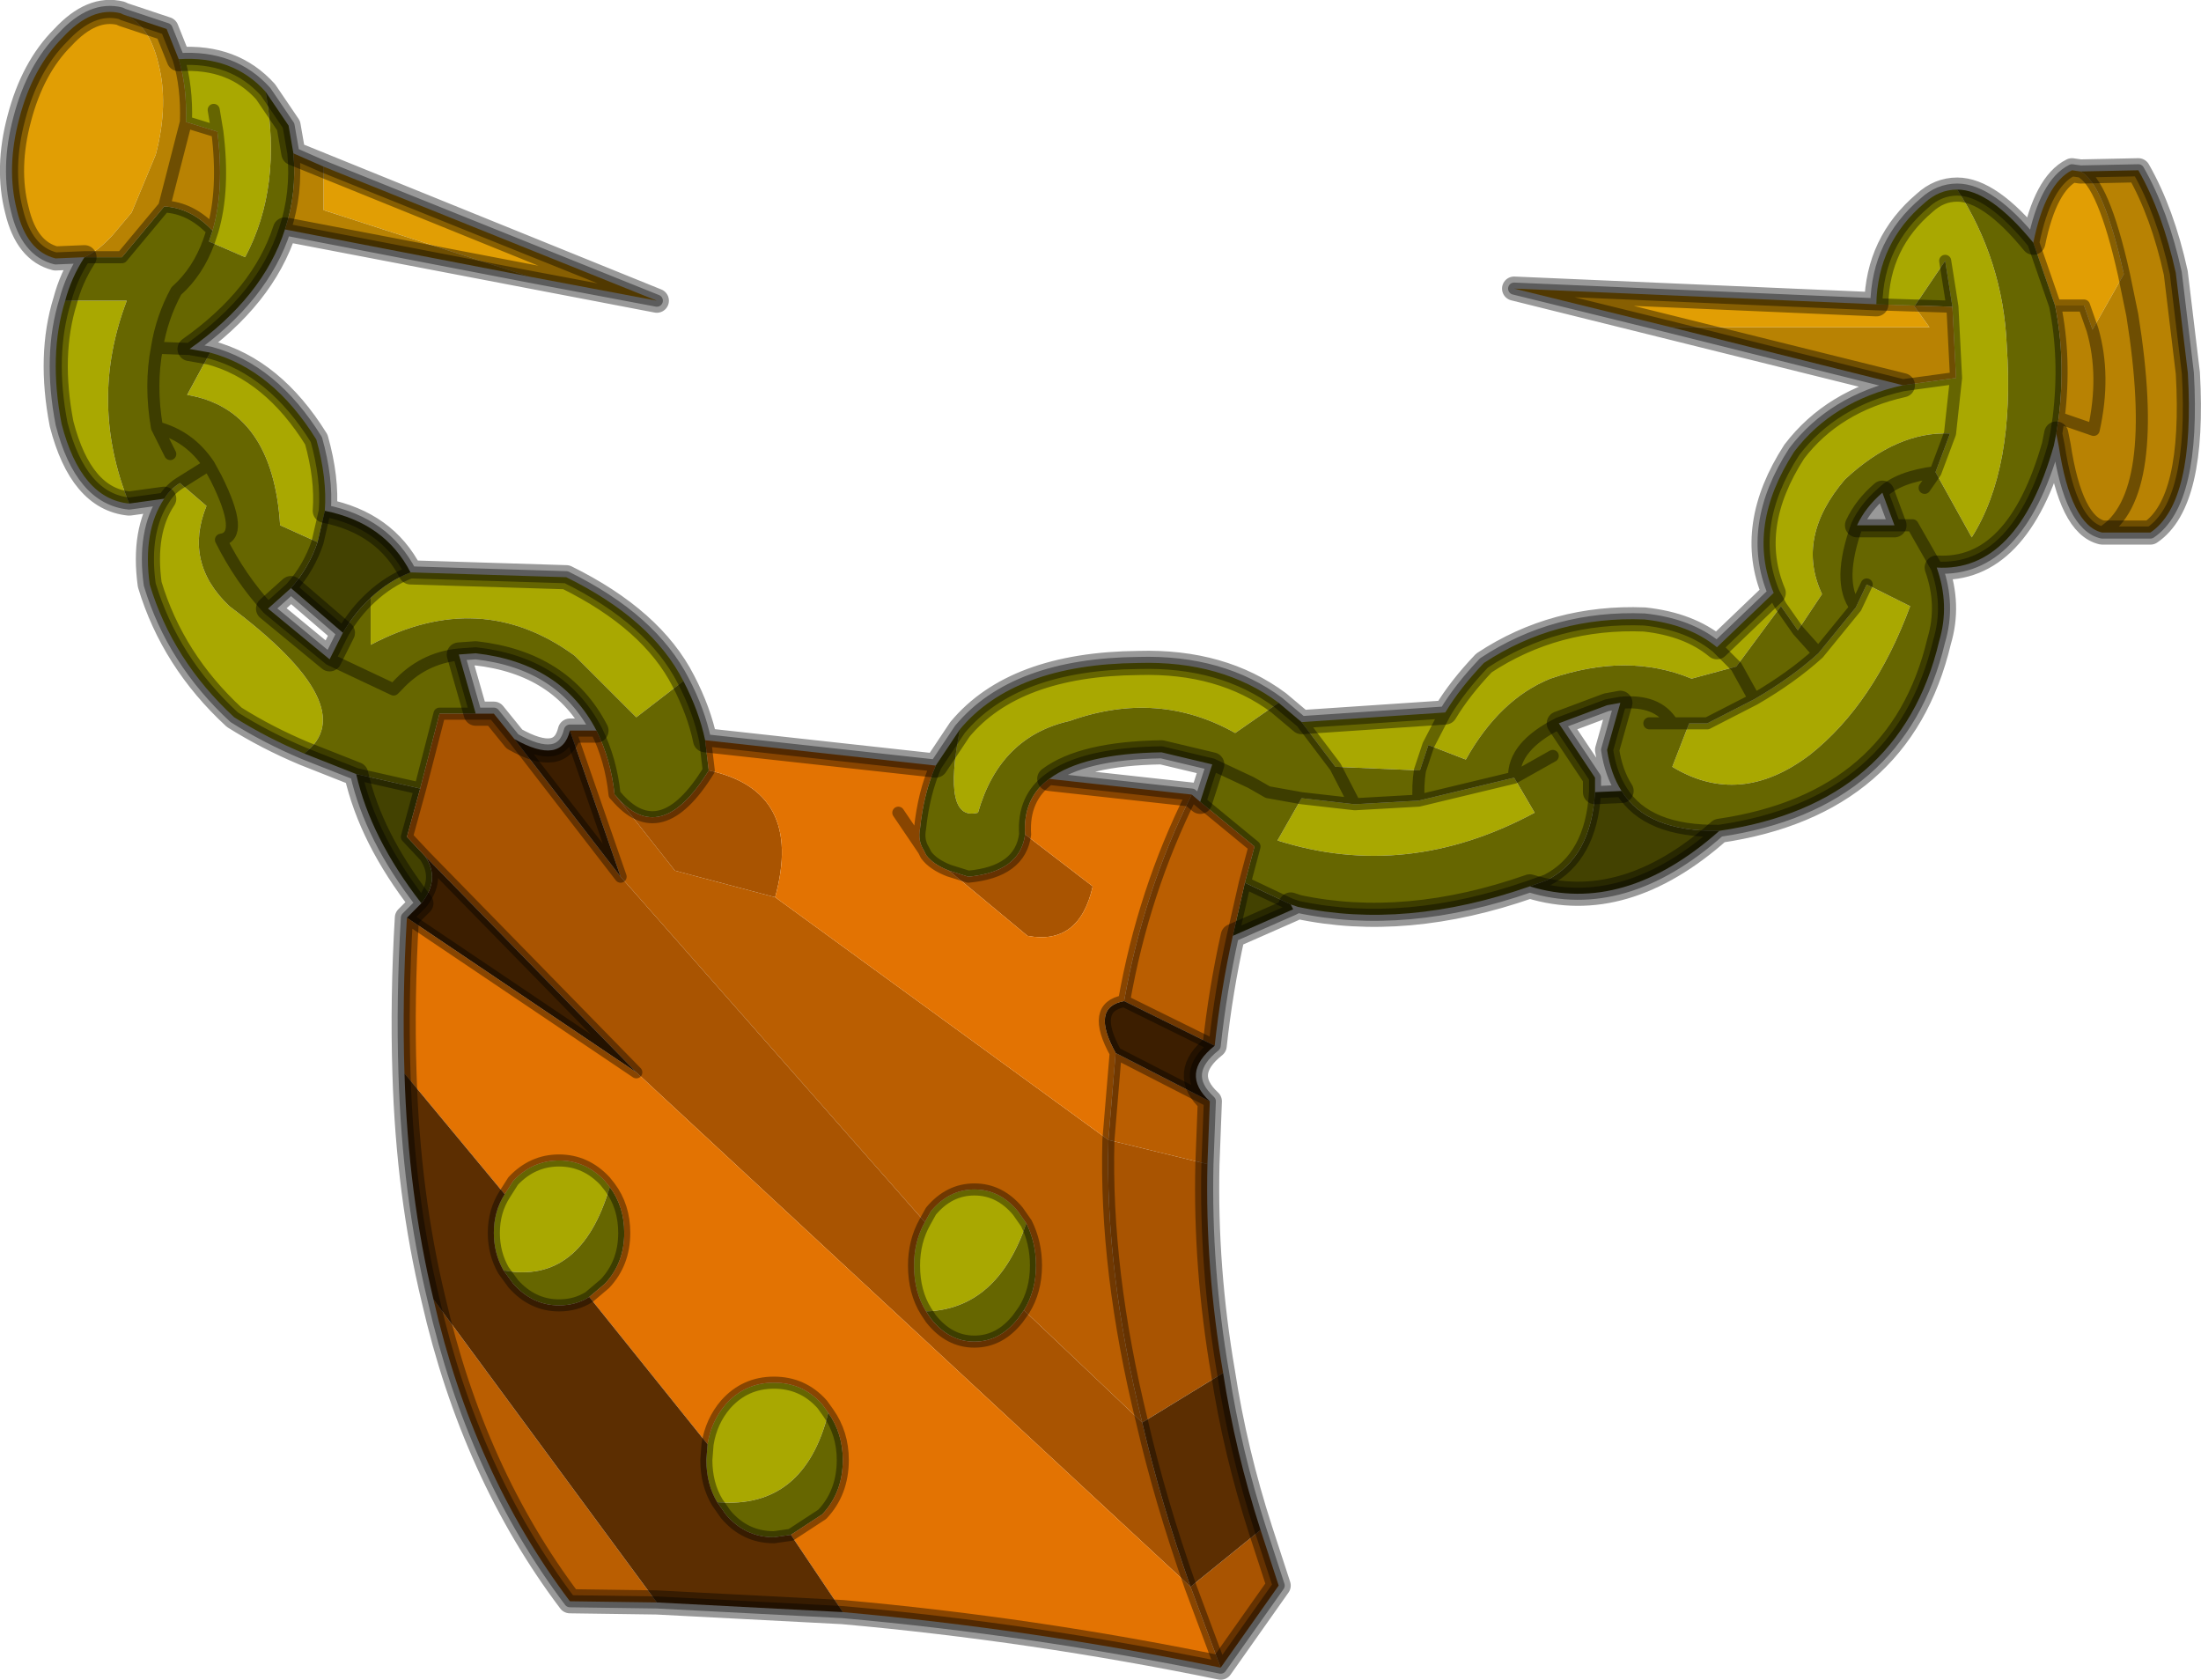 <svg viewBox="0 0 91.144 69.553" xmlns="http://www.w3.org/2000/svg" xmlns:xlink="http://www.w3.org/1999/xlink"><use width="91.15" height="69.55" xlink:href="#a"/><defs><g id="a"><path d="M314.1 175.75q.5-2.45 1.6-3l.35.05q.95.45 1.8 4.25l-1.3 2.3-.35-1H315l-.9-2.6m-80.7.6-1.2.05q-1.2-.3-1.6-2-.45-1.75.1-3.8.55-2.1 1.8-3.35 1.2-1.3 2.4-1l.1.05q1.05.35 1.45 2 .45 1.7-.1 3.8l-1 2.4-.8.95q-.6.65-1.15.9m9.9-3.75 13.8 5.55-5.3-1-8.5-2.75v-1.8m55.8 6.65-6.5-1.6 15 .65 1.55.05.65.9h-10.7" fill="#e19e04" fill-rule="evenodd" transform="translate(-229.9 -165.7)"/><path d="M242.5 196.9q-1.55-.65-2.9-1.5-2.55-2.35-3.5-5.5-.3-2.2.6-3.55.25-.4.65-.65l1.1.95q-.95 2.35.95 4.15 5.6 4.2 3.1 6.1m-7.25-10.35q-2-.2-2.8-3.3-.55-2.85.15-5.1h2.55q-1.6 4.2.1 8.4m2.05-18.4q2.25-.15 3.6 1.35.7 3.95-.85 6.85l-1.5-.65.15-.45q.5-1.7.2-4.1l-1.3-.4q.05-1.45-.3-2.6m1.3 12.15q2.6.7 4.4 3.6.45 1.6.35 2.95l-.3 1.3-1.55-.7q-.3-4.8-3.85-5.4l.95-1.75m8.3 9.1 6.45.2q3.55 1.75 4.85 4.3l-1.95 1.5-2.55-2.55q-3.9-2.85-8.45-.45v-1.95q.75-.7 1.65-1.05m22.75 6.5q2.25-2.7 7.4-2.75 3.45-.1 5.8 1.65l-1.8 1.25q-3.2-1.8-6.85-.5-2.9.65-3.8 3.8-1.5.4-.75-3.45m14.15-.3 5.95-.4q.6-1 1.6-2.05 2.95-1.95 6.65-1.8 1.85.2 3 1.15l2.35-2.25q-1.15-2.75.85-5.85 1.6-2.1 4.5-2.75l2.2-.3-.15-2.95-.3-1.9-1.25 1.85h-.05l-1.55-.05q.05-2.55 2-4.2.6-.55 1.35-.55 1.9 2.95 2.05 6.45.35 5.1-1.45 7.95l-1.5-2.7.6-1.6.25-2.3-.25 2.3q-2.2-.1-4.35 1.9-2.05 2.4-.95 4.75l-1 1.5-.7-1-1.85 2.5-1.85.5q-2.65-1.1-5.85 0-2.1.85-3.5 3.35l-1.55-.6.7-1.35-.7 1.35-.35 1.05-3.5-.15-1.4-1.85m22.95-4.75.45-.95 1.8.9q-1.5 4.05-4.15 6.15-2.9 2.2-5.7.5l.7-1.8h.75l1.95-1q1.55-.9 2.65-1.9l1.55-1.9m-68-20.6.15.9-.15-.9m29.5 49.75q-.5-.8-.5-1.9 0-1 .45-1.8l.25-.45q.75-.9 1.8-.9t1.8.9l.35.5q-1.2 3.55-4.15 3.65m15.55-21.25 2.2.25 2.65-.15 3.95-.95.85 1.45q-5.3 2.85-10.65 1.15l1-1.75m17.2-6.25.8.8-.8-.8m2.35-2.25.3.55-.3-.55m-52.6 28.05q-.4-.7-.4-1.55 0-.9.45-1.6l.35-.55q.8-.85 1.9-.85t1.9.85l.2.25q-1.2 4.05-4.4 3.45m8.45 7.2q.15-.95.75-1.65.8-.9 2-.9t2 .9l.25.35q-1 4-4.6 3.7-.45-.75-.45-1.75l.05-.65" fill="#a9a801" fill-rule="evenodd" transform="translate(-229.9 -165.7)"/><path d="m314.1 175.75.9 2.6q.45 2.2.15 4.65l-.1.65-.1.5q-1.5 5.25-4.85 5.05.55 1.55.1 3.05-1.6 6.75-9.1 7.85-3 .05-4.05-1.65-.45-.7-.6-1.7l.55-1.95-.55.1-2 .75 1.5 2.25v.6q-.15 2.7-2 3.65l-.7.25q-5.15 1.8-9.6.85l-.3-.1-1.9-.9.4-1.5-2.25-1.85.5-1.55-2.1-.5q-3.25.05-4.65 1.1-1.1.8-1 2.3-.2 1.55-2.35 1.75l-.8-.25q-.65-.25-.95-.65l-.1-.2q-.25-.4-.15-.9.15-1.45.65-2.6l1-1.5q-.75 3.85.75 3.45.9-3.15 3.8-3.8 3.65-1.3 6.85.5l1.8-1.25.95.8 1.4 1.85.8 1.55-.8-1.55 3.5.15.35-1.05 1.55.6q1.4-2.5 3.5-3.35 3.2-1.1 5.85 0l1.85-.5 1.85-2.5.7 1 1-1.5q-1.1-2.35.95-4.75 2.15-2 4.35-1.9l-.6 1.6 1.5 2.7q1.8-2.85 1.45-7.95-.15-3.5-2.05-6.45 1.35 0 3.15 2.2m-69.45 22-2.15-.85q2.5-1.9-3.1-6.1-1.9-1.8-.95-4.15l-1.1-.95q-.4.25-.65.65l-1.45.2q-1.7-4.2-.1-8.4h-2.55q.25-.95.8-1.8h1.55l1.75-2.1q1.1.05 2 1l-.15.45q-.45 1.25-1.35 2.05-.6 1.1-.8 2.35-.3 1.55 0 3.3l.55 1.1-.55-1.1q-.3-1.75 0-3.3.2-1.25.8-2.35.9-.8 1.35-2.05l1.5.65q1.55-2.9.85-6.85l.95 1.4.2 1.15q.15 1.65-.35 3.15-.9 2.8-3.95 4.95l.85.15-.95 1.75q3.55.6 3.85 5.4l1.55.7q-.35 1.05-1.1 1.9l-.95.85 2.55 2.1.55-1.1q.5-.85 1.15-1.45v1.95q4.55-2.4 8.45.45l2.55 2.55 1.95-1.5q.65 1.25.9 2.45l.15 1.25q-2 3.25-3.85 1.05l-.05-.05q-.15-1.45-.75-2.65-1.45-2.8-5-3.2l-.7.05.7 2.45h-1.5l-.8 3.1-2.65-.6m65.8-21.25.3 1.9-1.55-.05 1.25-1.85m-.35 12.7-1-1.75h-.75.75l1 1.75m-3.3-1.75h1.55l-.5-1.35q.65-.65 2.2-.85l-.45.65.45-.65q-1.55.2-2.2.85-.7.6-1.05 1.35-.85 2.35-.05 3.4-.8-1.05.05-3.4m.4 2.45-.45.95-1.55 1.9-.85-.95.85.95q-1.1 1-2.65 1.9l-.75-1.35.75 1.35-1.95 1h-.75l-.7 1.8q2.8 1.7 5.7-.5 2.65-2.1 4.15-6.15l-1.8-.9m-9 5.75h1.65-1.65m-61.8-15.55 1.35.05-1.35-.05m.95 5.6 1.2-.75.3.55q1.2 2.4.2 2.55.8 1.6 1.95 2.85-1.15-1.25-1.95-2.85 1-.15-.2-2.55l-.3-.55-1.2.75m6.2 7.3 2.65 1.25.15-.15q1.05-1.15 2.55-1.3-1.5.15-2.55 1.3l-.15.15-2.65-1.25m-7.15-9.6q1.35.35 2.15 1.55-.8-1.2-2.15-1.55m35.9 36.55-.25.35q-.75.95-1.8.95t-1.8-.95l-.2-.3q2.95-.1 4.15-3.65.4.8.4 1.75 0 1.05-.5 1.85m11.5-21.2-1.4-.25-.7-.4-1.6-.75 1.6.75.7.4 1.4.25-1 1.75q5.35 1.7 10.65-1.15l-.85-1.45-3.95.95-2.65.15-2.2-.25m15.35-3.1q-.6-1-2.15-.85 1.55-.15 2.15.85m-10.45 1.95q-.1.65-.05 1.25-.05-.6.05-1.25m5.5-.6-1.6.9q-.05-1.3 1.85-2.25-1.9.95-1.85 2.25l1.6-.9m-39.05 17.85q.6.8.6 1.9 0 1.25-.8 2.1l-.65.55q-.55.35-1.25.35-1.1 0-1.9-.9l-.4-.55q3.2.6 4.4-3.45m9.05 9.35q.6.85.6 1.95 0 1.35-.85 2.25l-1.3.85-.7.1q-1.2 0-2-.95l-.35-.5q3.6.3 4.6-3.7" fill="#660" fill-rule="evenodd" transform="translate(-229.9 -165.7)"/><path d="M315 178.35h1.2l.35 1 1.3-2.3q-.85-3.8-1.8-4.25l2.4-.05q1 1.75 1.55 4.25l.5 4.15q.3 5.35-1.55 6.6h-2q-1.3-.3-1.8-3.6l-.1-.5.1-.65q.3-2.45-.15-4.65m-80-12.05 1.8.6.5 1.25q.35 1.15.3 2.6l-.9 3.5.9-3.5 1.3.4q.3 2.4-.2 4.1-.9-.95-2-1l-1.75 2.1h-1.55q.55-.25 1.15-.9l.8-.95 1-2.4q.55-2.1.1-3.8-.4-1.65-1.45-2m7.05 5.75 1.25.55v1.8l8.5 2.75-10.1-1.95q.5-1.5.35-3.15m66.65 9.6-9.6-2.4h10.7l-.65-.9h.05l1.55.05.15 2.95-2.2.3m9.15-4.6.35 1.7q1.2 7.5-1.25 9 2.45-1.5 1.25-9l-.35-1.7m-2.7 5.95 1.45.5q.5-2.25-.05-4.15.55 1.9.05 4.15l-1.45-.5" fill="#b88203" fill-rule="evenodd" transform="translate(-229.9 -165.7)"/><path d="M301.1 200.1q-3.95 3.5-7.85 2.3l.7-.25q1.85-.95 2-3.65l1.1-.05q1.05 1.7 4.05 1.65m-17.65 3.25-2.5 1.1.5-2.2 1.9.9.1.2m-36.1-.25q-2.1-2.7-2.7-5.35l2.65.6-.55 2 .75.8q.65.95-.15 1.95m-4-16.25q2.5.5 3.55 2.55-.9.35-1.65 1.05-.65.6-1.15 1.45l-2.15-1.85q.75-.85 1.1-1.9l.3-1.3" fill="#434201" fill-rule="evenodd" transform="translate(-229.9 -165.7)"/><path d="M280.95 204.45q-.5 2.25-.75 4.55l-3.75-1.85q.8-4.55 2.8-8.55l.35.3 2.25 1.85-.4 1.5-.5 2.2m-.95 6.85-.1 2.6-4.1-1 .3-3.6 3.9 2m-22.9 20.75-3.6-.05q-4-5.3-5.65-12.5l9.25 12.55m-3.6-36.1h1.1q.6 1.2.75 2.65l.05.05 2.45 3.1 4.15 1.1 13.8 10.05q-.15 5.4 1.4 11.7l-4.9-4.65q.5-.8.5-1.85 0-.95-.4-1.75l-.35-.5q-.75-.9-1.8-.9t-1.8.9l-.25.45-12.6-14.3-2.1-6.05" fill="#ba5e01" fill-rule="evenodd" transform="translate(-229.9 -165.7)"/><path d="M279.9 213.9q-.1 4.3.65 8.65l-3.35 2.05q-1.55-6.3-1.4-11.7l4.1 1m2.2 15.15.75 2.3-2.4 3.4-1.25-3.35 2.9-2.35m-32.5-33.8h.75l.85 1.05 4.4 5.7 12.6 14.3q-.45.8-.45 1.8 0 1.1.5 1.9l.2.3q.75.95 1.8.95t1.8-.95l.25-.35 4.9 4.65q.75 3.25 2 6.8l-22.95-21.3-8.75-8.95-.75-.8.55-2 .8-3.1h1.5m5.8 3.4q1.85 2.2 3.85-1.05 3.95.85 2.75 5.25l-4.15-1.1-2.45-3.1m13.8 3.1.8.25q2.15-.2 2.35-1.75l2.8 2.15q-.55 2.45-2.7 2.05l-3.25-2.7" fill="#a95401" fill-rule="evenodd" transform="translate(-229.9 -165.7)"/><path d="M280.2 209q-1.45 1.15-.2 2.3l-3.9-2q-1.05-1.9.35-2.15l3.75 1.85m-33.45-5.3.6-.6q.8-1 .15-1.95l8.75 8.95-9.5-6.4m4.45-7.4q1.95 1.1 2.3-.35l2.1 6.05-4.4-5.7" fill="#3c1e00" fill-rule="evenodd" transform="translate(-229.9 -165.7)"/><path d="M280.45 234.75q-7.8-1.6-15.65-2.3l-2.15-3.2 1.3-.85q.85-.9.85-2.25 0-1.1-.6-1.95l-.25-.35q-.8-.9-2-.9t-2 .9q-.6.7-.75 1.65l-4.9-6.1.65-.55q.8-.85.8-2.1 0-1.1-.6-1.9l-.2-.25q-.8-.85-1.9-.85t-1.9.85l-.35.55-4.15-5q-.1-3.1.1-6.45l9.5 6.4 22.95 21.3 1.25 3.35m-21.35-38.4 9.55 1.05q-.5 1.15-.65 2.6-.1.5.15.9l.1.2q.3.4.95.65l3.25 2.7q2.15.4 2.7-2.05l-2.8-2.15q-.1-1.5 1-2.3l5.9.65q-2 4-2.8 8.55-1.4.25-.35 2.15l-.3 3.6-13.8-10.05q1.2-4.4-2.75-5.25l-.15-1.25m8 3 1.05 1.55-1.05-1.55" fill="#e37302" fill-rule="evenodd" transform="translate(-229.9 -165.7)"/><path d="M280.55 222.55q.5 3.25 1.55 6.5l-2.9 2.35q-1.25-3.55-2-6.8l3.35-2.05m-15.75 9.9-7.7-.4-9.25-12.55q-1.05-4.35-1.2-9.35l4.15 5q-.45.7-.45 1.6 0 .85.4 1.55l.4.55q.8.9 1.9.9.7 0 1.25-.35l4.9 6.1-.05.65q0 1 .45 1.75l.35.5q.8.95 2 .95l.7-.1 2.15 3.2" fill="#5c2e01" fill-rule="evenodd" transform="translate(-229.9 -165.7)"/><path d="m86.15 7.1-.35-.05q-1.1.55-1.6 3l.9 2.6h1.2l.35 1q.55 1.9.05 4.15l-1.45-.5q.3-2.45-.15-4.65m2.85-1.3q-.85-3.8-1.8-4.25l2.4-.05q1 1.75 1.55 4.25l.5 4.15q.3 5.35-1.55 6.6h-2q-1.3-.3-1.8-3.6l-.1-.5-.1.5q-1.5 5.25-4.85 5.05.55 1.55.1 3.05-1.6 6.75-9.1 7.85-3.95 3.5-7.85 2.3-5.15 1.8-9.6.85l-.2.1-2.5 1.1q-.5 2.25-.75 4.55-1.45 1.15-.2 2.3l-.1 2.6q-.1 4.3.65 8.65.5 3.25 1.55 6.5l.75 2.3-2.4 3.4q-7.8-1.6-15.65-2.3l-7.7-.4-3.6-.05q-4-5.3-5.65-12.5-1.05-4.35-1.2-9.35-.1-3.1.1-6.45l.6-.6q-2.1-2.7-2.7-5.35l-2.15-.85q-1.55-.65-2.9-1.5-2.55-2.35-3.5-5.5-.3-2.2.6-3.55l-1.45.2q-2-.2-2.8-3.3-.55-2.85.15-5.1.25-.95.8-1.8l-1.2.05q-1.2-.3-1.6-2-.45-1.75.1-3.8.55-2.1 1.8-3.35Q3.8.25 5 .55l.1.05 1.8.6.5 1.25Q9.65 2.3 11 3.8l.95 1.4.2 1.15 1.25.55 13.8 5.55-5.3-1L11.8 9.5q-.9 2.8-3.95 4.95l.85.15q2.6.7 4.4 3.6.45 1.6.35 2.95 2.5.5 3.55 2.55l6.45.2q3.55 1.75 4.85 4.3.65 1.25.9 2.45l9.55 1.05 1-1.5q2.25-2.7 7.4-2.75 3.45-.1 5.8 1.65l.95.8 5.95-.4q.6-1 1.6-2.05 2.95-1.95 6.65-1.8 1.85.2 3 1.15l2.35-2.25q-1.15-2.75.85-5.85 1.6-2.1 4.5-2.75l-9.6-2.4-6.5-1.6 15 .65q.05-2.55 2-4.2.6-.55 1.35-.55 1.35 0 3.15 2.2m-3.65.75.3 1.9.15 2.95-.25 2.3-.6 1.6q-1.55.2-2.2.85-.7.6-1.05 1.35-.85 2.35-.05 3.4l.45-.95m1.95-11.55h.05m-1.6-.05 1.55.05m1.6.05-1.55-.05m-.5 3.3 2.2-.3m6.05 6.4q2.45-1.5 1.25-9l-.35-1.7m-2.8 6.6.1-.65m-6.8 4.45h.75l1 1.75m-2.25-3.1.5 1.35H76.9m-6.95 8.2H68.3m11.4-9.75.45-.65M3.5 10.65h1.55l1.75-2.1.9-3.5q.05-1.45-.3-2.6m4.4 7.05q.5-1.5.35-3.15M8.8 9.55q-.9-.95-2-1M8.65 10l.15-.45q.5-1.7.2-4.1l-1.3-.4m1.3.4-.15-.9M7.05 18.8l-.55-1.1q-.3-1.75 0-3.3.2-1.25.8-2.35.9-.8 1.35-2.05m-.8 4.45L6.5 14.4m.95 5.6q-.4.25-.65.65m4.3 4.55q-1.15-1.25-1.95-2.85 1-.15-.2-2.55l-.3-.55-1.2.75m5.7 2.45.3-1.3m-1.4 3.2-.95.85 2.55 2.1.55-1.1-2.15-1.85q.75-.85 1.1-1.9M19 27.1q-1.5.15-2.55 1.3l-.15.15-2.65-1.25m.55-1.1q.5-.85 1.15-1.45.75-.7 1.65-1.05m-8.35-4.45q-.8-1.2-2.15-1.55m18.2 12.55q-1.45-2.8-5-3.2l-.7.05.7 2.45h.75l.85 1.05q1.95 1.1 2.3-.35h1.1q.6 1.2.75 2.65l.05.05q1.85 2.2 3.85-1.05l-.15-1.25m-11.8 2-.55 2 .75.8 8.75 8.95-9.5-6.4M49.3 65.7q-1.25-3.55-2-6.8m-4.9-4.65-.25.35q-.75.95-1.8.95t-1.8-.95l-.2-.3q-.5-.8-.5-1.9 0-1 .45-1.8l.25-.45q.75-.9 1.8-.9t1.8.9l.35.5q.4.8.4 1.75 0 1.05-.5 1.85M25.7 36.3l-4.4-5.7m-1.6-1.05h-1.5l-.8 3.1-2.65-.6m2.85 3.4q.65.95-.15 1.95m6.15-7.15 2.1 6.05m16.75-1.75q-.1-1.5 1-2.3 1.4-1.05 4.65-1.1l2.1.5 1.6.75.7.4 1.4.25 2.2.25-.8-1.55-1.4-1.85m-15.65 5.3q-.25-.4-.15-.9.15-1.45.65-2.6m3.7 2.85q-.2 1.55-2.35 1.75l-.8-.25q-.65-.25-.95-.65l-.1-.2-1.05-1.55m12.5-.45.5-1.55m-.85 1.25.35.3 2.25 1.85-.4 1.5 1.9.9.3.1m-2.2-1-.5 2.2M62.7 32.2l-3.95.95-2.65.15m-12.65-1.05 5.9.65q-2 4-2.8 8.55l3.75 1.85m21.6-15.7-.8-.8m4.2.25 1.55-1.9m-1.55 1.9-.85-.95-.7-1-.3-.55M71.9 27.6l.75 1.35q1.55-.9 2.65-1.9m-10.75 2.9 2-.75.55-.1q1.55-.15 2.15.85m-2.15-.85-.55 1.95q.15 1 .6 1.7 1.05 1.7 4.05 1.65m-6.65-4.45 1.5 2.25v.6l1.1-.05m-2.6-2.8q-1.9.95-1.85 2.25l1.6-.9m-5.55 1.85q-.05-.6.05-1.25l.35-1.05.7-1.35m6.2 3.3q-.15 2.7-2 3.65l-.7.25m6.6-6.75h.75l1.95-1M46.2 43.6l-.3 3.6q-.15 5.4 1.4 11.7m-.75-17.45q-1.4.25-.35 2.15l3.9 2m-.8 20.1 1.25 3.35M20.85 52.6q-.4-.7-.4-1.55 0-.9.45-1.6l.35-.55q.8-.85 1.9-.85t1.9.85l.2.25q.6.8.6 1.9 0 1.25-.8 2.1l-.65.55q-.55.35-1.25.35-1.1 0-1.9-.9l-.4-.55m8.45 7.2q.15-.95.75-1.65.8-.9 2-.9t2 .9l.25.35q.6.85.6 1.95 0 1.35-.85 2.25l-1.3.85-.7.1q-1.2 0-2-.95l-.35-.5q-.45-.75-.45-1.75l.05-.65" fill="none" stroke="#000" stroke-linecap="round" stroke-linejoin="round" stroke-opacity=".4" stroke-width=".5"/><path d="M315.7 172.75q-1.1.55-1.6 3-1.8-2.2-3.15-2.2-.75 0-1.35.55-1.95 1.65-2 4.2l-15-.65 16.1 4q-2.9.65-4.5 2.75-2 3.1-.85 5.85L301 192.5q-1.15-.95-3-1.15-3.7-.15-6.65 1.8-1 1.05-1.6 2.05l-5.95.4-.95-.8q-2.35-1.75-5.8-1.65-5.15.05-7.4 2.75l-1 1.5-9.55-1.05q-.25-1.2-.9-2.45-1.3-2.55-4.85-4.3l-6.45-.2q-1.05-2.05-3.55-2.55.1-1.35-.35-2.95-1.8-2.9-4.4-3.6l-.85-.15q3.05-2.15 3.95-4.95l15.4 2.95-15.05-6.1-.2-1.15-.95-1.4q-1.35-1.5-3.6-1.35l-.5-1.25-1.8-.6-.1-.05q-1.2-.3-2.4 1-1.25 1.25-1.8 3.35-.55 2.05-.1 3.8.4 1.7 1.6 2l1.2-.05q-.55.85-.8 1.8-.7 2.25-.15 5.1.8 3.1 2.8 3.3l1.45-.2q-.9 1.35-.6 3.55.95 3.15 3.5 5.5 1.35.85 2.9 1.5l2.15.85q.6 2.65 2.7 5.35l-.6.6q-.2 3.35-.1 6.45.15 5 1.2 9.35 1.65 7.2 5.65 12.5l3.6.05 7.7.4q7.85.7 15.65 2.3l2.4-3.4-.75-2.3q-1.05-3.25-1.55-6.5-.75-4.35-.65-8.65l.1-2.6q-1.25-1.15.2-2.3.25-2.3.75-4.55l2.5-1.1-.1-.2.3.1q4.45.95 9.6-.85 3.9 1.2 7.85-2.3 7.5-1.1 9.1-7.85.45-1.5-.1-3.05 3.35.2 4.85-5.05l.1-.5.1.5q.5 3.3 1.8 3.6h2q1.85-1.25 1.55-6.6L320 177q-.55-2.5-1.55-4.25l-2.4.05-.35-.05m-7.35 14.7h-1.55q.35-.75 1.05-1.35l.5 1.35m-64.25 4.45-2.15-1.85-.95.85 2.55 2.1.55-1.1m4.8.9.7 2.45h.75l.85 1.05q1.95 1.1 2.3-.35h1.1q-1.45-2.8-5-3.2l-.7.05m31.2 4.55-2.1-.5q-3.25.05-4.65 1.1l5.9.65.35.3.5-1.55m16.9-2.55-.55 1.95q.15 1 .6 1.7l-1.1.05v-.6l-1.5-2.25 2-.75.55-.1" fill="none" stroke="#000" stroke-linecap="round" stroke-linejoin="round" stroke-opacity=".4" transform="translate(-229.9 -165.7)"/></g></defs></svg>